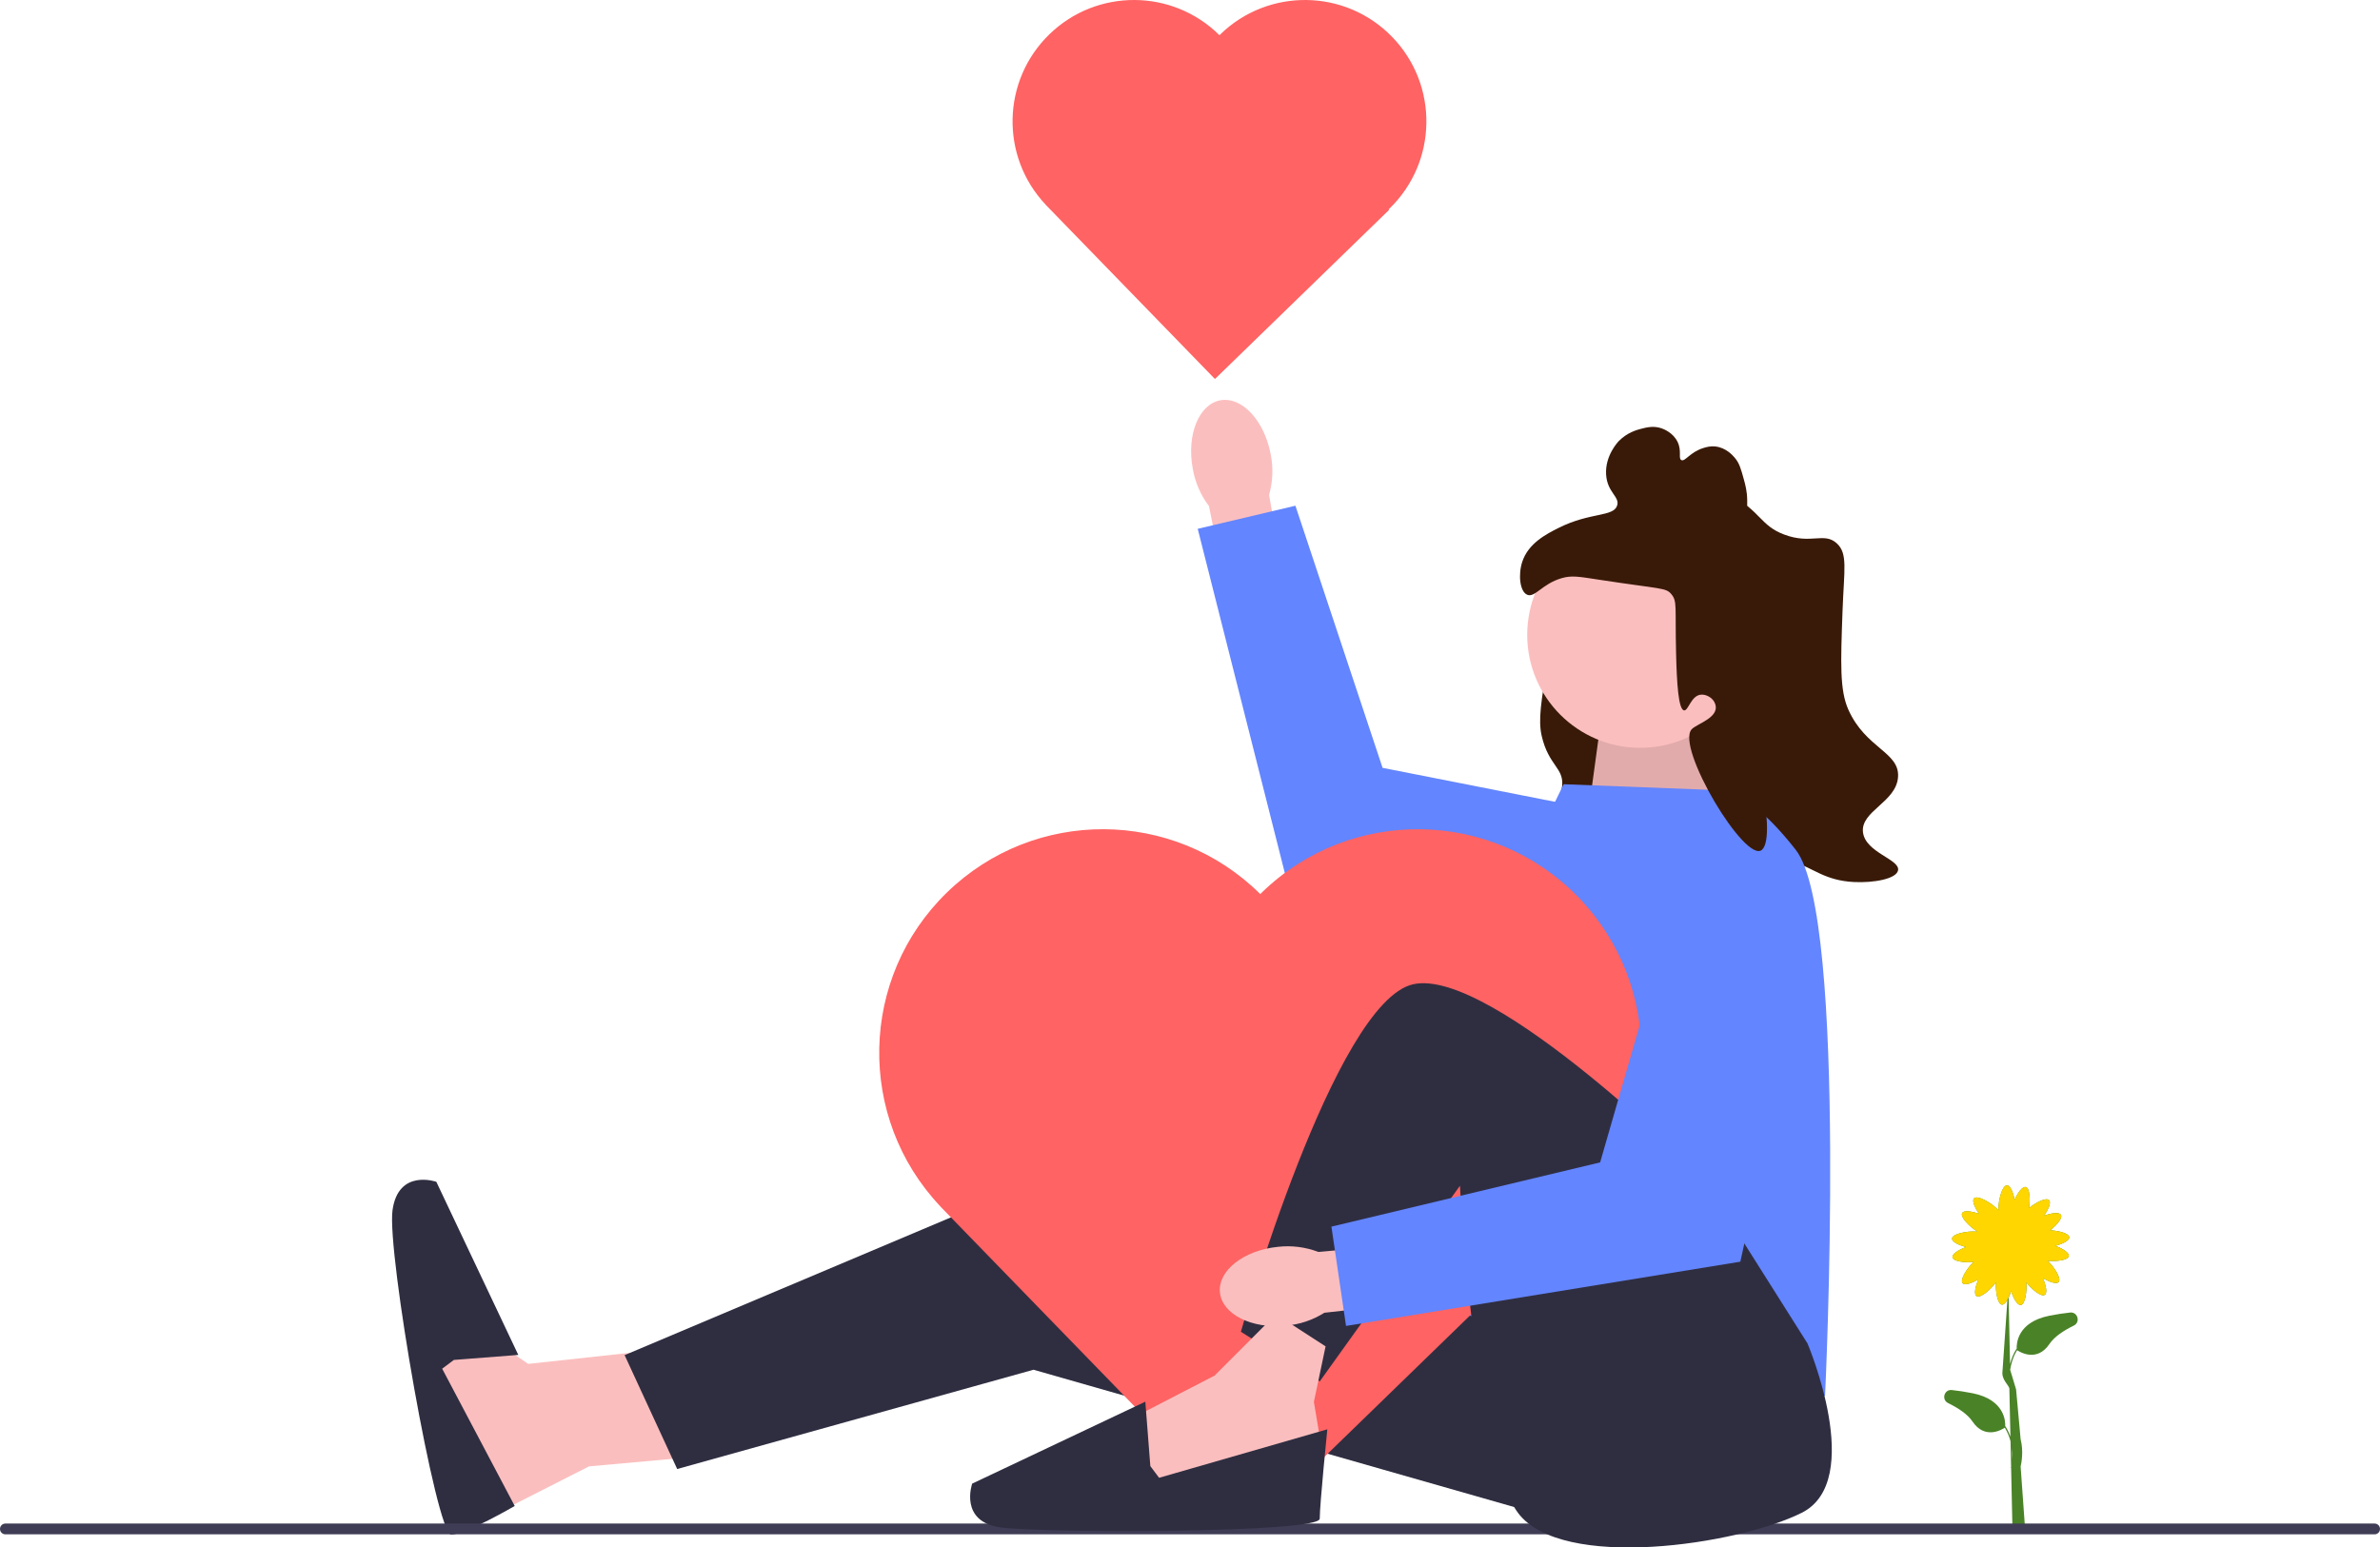 <svg width="769" height="500" viewBox="0 0 769 500" fill="none" xmlns="http://www.w3.org/2000/svg">
<g clip-path="url(#clip0_1_56)">
<path d="M214.083 435.968L170.672 440.686L149.91 426.533L137.89 440.686L143.66 470.551L150.266 494.141L190.323 473.8L222.576 470.881L214.083 435.968Z" fill="#FBBEBE"/>
<path d="M433.971 385.959L329.217 384.072L201.815 437.856L218.802 474.655L333.936 442.573L512.3 493.527L487.763 372.749L433.971 385.959Z" fill="#2F2E41"/>
<path d="M146.646 439.408L167.467 437.788L140.984 381.85C140.984 381.85 128.715 377.519 126.828 391.007C124.941 404.496 141.039 495.827 145.758 495.827C150.477 495.827 166.309 486.592 166.309 486.592L142.871 442.239L146.646 439.408H146.646Z" fill="#2F2E41"/>
<path d="M668.864 424.092C666.768 424.317 664.482 424.656 662.05 425.151C651.739 427.25 651.525 434.25 651.615 435.855L651.545 435.812C650.508 437.475 649.859 439.158 649.466 440.746L648.994 419.29C649.299 418.654 649.577 417.932 649.809 417.192C650.581 419.569 651.846 421.814 652.937 421.665C654.355 421.472 654.973 417.299 654.708 414.334C656.512 416.656 659.547 419.14 660.692 418.374C661.607 417.762 661.065 415.243 660.066 412.953C662.147 414.206 664.452 415.03 665.168 414.234C666.144 413.148 663.805 409.441 661.648 407.372C664.535 407.641 668.207 407.181 668.448 405.867C668.646 404.784 666.461 403.418 664.122 402.539C666.471 401.92 668.668 400.84 668.595 399.773C668.509 398.504 665.247 397.655 662.433 397.525C664.555 395.865 666.506 393.57 665.909 392.532C665.361 391.577 662.81 391.947 660.457 392.787C661.849 390.797 662.829 388.553 662.083 387.785C661.154 386.829 657.857 388.48 655.607 390.304C656.045 387.462 655.824 383.874 654.549 383.549C653.482 383.278 651.97 385.365 650.933 387.638C650.475 385.252 649.548 382.987 648.478 382.987C646.953 382.987 645.717 387.584 645.717 390.578C645.717 390.748 645.721 390.907 645.729 391.059C645.576 390.882 645.401 390.697 645.2 390.502C643.052 388.416 638.893 386.1 637.83 387.194C637.085 387.962 638.064 390.205 639.457 392.196C637.103 391.355 634.552 390.986 634.004 391.94C633.267 393.222 636.417 396.423 638.977 397.976C638.823 397.957 638.661 397.942 638.489 397.93C635.501 397.726 630.83 398.646 630.726 400.167C630.653 401.235 632.851 402.314 635.2 402.934C632.861 403.813 630.675 405.179 630.874 406.261C631.114 407.575 634.787 408.035 637.674 407.766C635.517 409.835 633.178 413.542 634.154 414.629C634.869 415.425 637.175 414.601 639.256 413.347C638.257 415.637 637.715 418.157 638.629 418.769C639.839 419.577 643.155 416.763 644.903 414.341C644.725 417.304 645.434 421.374 646.841 421.535C647.429 421.602 648.053 420.975 648.615 420.009L647.022 443.071C646.649 445.757 649.032 447.509 649.245 448.616L649.589 464.233C649.201 463.121 648.678 461.982 647.974 460.853L647.904 460.896C647.994 459.291 647.78 452.291 637.469 450.192C635.037 449.697 632.751 449.358 630.655 449.133C628.181 448.867 627.216 452.252 629.451 453.346C632.688 454.93 635.732 456.925 637.319 459.288C641.376 465.33 646.981 461.837 647.778 461.295C648.668 462.777 649.252 464.269 649.621 465.69L649.803 473.984C649.759 474.18 649.728 474.29 649.725 474.298L649.811 474.323L650.253 494.395L654.35 494.362L652.885 473.845C653.131 472.739 653.889 468.968 652.885 465.053L651.419 448.933C651.502 449.356 651.415 448.92 651.419 448.933L649.507 442.599C649.785 440.639 650.43 438.435 651.741 436.254C652.538 436.796 658.143 440.289 662.2 434.247C663.787 431.884 666.831 429.889 670.068 428.305C672.302 427.211 671.337 423.826 668.864 424.092ZM650.145 471.581L650.068 468.071C650.223 469.398 650.215 470.596 650.145 471.581Z" fill="#4A8327"/>
<path d="M649.809 417.192C649.577 417.932 648.921 419.372 648.615 420.009C648.053 420.975 647.429 421.602 646.841 421.535C645.434 421.374 644.725 417.304 644.903 414.341C643.155 416.763 639.839 419.577 638.629 418.769C637.714 418.157 638.257 415.637 639.256 413.347C637.175 414.601 634.869 415.425 634.154 414.629C633.178 413.542 635.517 409.835 637.674 407.766C634.787 408.035 631.114 407.575 630.874 406.261C630.675 405.179 632.861 403.813 635.2 402.934C632.85 402.314 630.653 401.235 630.726 400.167C630.83 398.646 635.501 397.726 638.489 397.93C638.661 397.942 638.823 397.957 638.976 397.976C636.417 396.423 633.267 393.222 634.004 391.94C634.552 390.986 637.103 391.355 639.457 392.196C638.064 390.205 637.085 387.962 637.83 387.194C638.893 386.1 643.052 388.416 645.2 390.502C645.4 390.697 645.576 390.882 645.729 391.059C645.721 390.907 645.717 390.748 645.717 390.578C645.717 387.584 646.953 382.987 648.478 382.987C649.548 382.987 650.475 385.252 650.933 387.638C651.97 385.365 653.482 383.278 654.549 383.549C655.824 383.874 656.045 387.462 655.607 390.304C657.857 388.48 661.154 386.829 662.083 387.785C662.828 388.553 661.849 390.797 660.457 392.787C662.81 391.947 665.361 391.577 665.909 392.532C666.506 393.57 664.555 395.865 662.433 397.525C665.247 397.655 668.509 398.504 668.595 399.773C668.668 400.84 666.471 401.92 664.121 402.539C666.461 403.418 668.646 404.784 668.448 405.867C668.207 407.181 664.535 407.641 661.648 407.372C663.805 409.441 666.144 413.148 665.167 414.234C664.452 415.03 662.147 414.206 660.066 412.953C661.065 415.243 661.607 417.762 660.692 418.374C659.547 419.14 656.512 416.656 654.708 414.334C654.973 417.299 654.355 421.472 652.936 421.665C651.846 421.814 650.581 419.569 649.809 417.192Z" fill="#FFD600"/>
<path d="M0 494.015C0 494.983 0.777 495.759 1.744 495.759H767.256C768.223 495.759 769 494.983 769 494.015C769 493.048 768.223 492.271 767.256 492.271H1.744C0.777 492.271 0 493.048 0 494.015Z" fill="#3F3D56"/>
<path d="M576.473 172.711C568.642 169.749 569.111 165.264 558.542 159.501C554.01 157.029 550.392 155.056 545.33 154.783C536.399 154.3 529.591 159.464 524.568 163.275C517.254 168.823 513.381 175.048 511.356 178.372C507.959 183.947 506.391 188.599 504.75 193.469C502.336 200.633 501.412 205.996 500.031 214.228C497.971 226.514 496.941 232.657 498.144 237.817C500.374 247.385 505.282 248.049 504.75 253.858C503.851 263.671 489.588 264.582 487.763 274.617C486.249 282.94 494.124 292.958 502.862 296.319C508.166 298.359 513.049 297.663 526.456 293.488C562.019 282.415 567.726 274.839 579.304 278.391C585.889 280.411 589.49 284.533 599.122 284.996C605.282 285.292 612.714 284.035 613.278 281.222C613.995 277.644 602.798 275.545 601.953 268.955C601.067 262.04 612.74 259.239 613.278 251.027C613.805 242.982 602.851 241.868 597.235 229.325C594.41 223.016 594.723 214.425 595.347 197.244C595.829 183.984 597.114 178.855 593.46 175.541C589.348 171.813 585.181 176.004 576.473 172.711V172.711Z" fill="#391A08"/>
<path d="M513.5 260.5L518.318 225.221L548.517 224.278L560.785 267.682L513.5 260.5Z" fill="#E2ABAB"/>
<path d="M554.295 255.274L505.222 253.386L490.006 284.667L466.529 423.23L589.685 451.066C589.685 451.066 597.235 296.319 580.248 274.617C563.261 252.915 554.295 255.274 554.295 255.274V255.274Z" fill="#6385FF"/>
<path d="M529.953 241.62C550.108 241.62 566.448 225.283 566.448 205.13C566.448 184.977 550.108 168.64 529.953 168.64C509.797 168.64 493.457 184.977 493.457 205.13C493.457 225.283 509.797 241.62 529.953 241.62Z" fill="#FBBEBE"/>
<path d="M546.63 235.601C548.465 233.703 556.339 231.662 553.949 226.891C553.164 225.324 551.137 224.255 549.486 224.462C546.355 224.854 545.521 229.713 544.133 229.528C542.301 229.284 541.781 220.552 541.558 211.17C541.196 195.922 541.984 194.326 540.032 191.985C538.235 189.831 536.93 190.419 516.825 187.334C510.037 186.292 507.826 185.863 504.531 186.827C498.267 188.659 495.916 193.238 493.444 192.164C491.064 191.129 490.493 185.687 491.855 181.523C493.8 175.575 499.576 172.582 503.608 170.564C513.902 165.411 521.362 167.087 522.525 163.305C523.397 160.471 519.33 159.133 518.951 153.379C518.544 147.209 522.823 142.744 523.095 142.468C525.785 139.746 528.869 138.907 530.211 138.561C532.09 138.075 534.293 137.506 536.882 138.401C537.4 138.58 540.593 139.738 542.061 142.816C543.461 145.753 542.202 148.157 543.269 148.66C544.479 149.232 546.027 146.099 550.384 144.753C551.304 144.469 552.595 144.084 554.244 144.26C557.705 144.63 559.884 147.166 560.471 147.849C561.992 149.619 562.475 151.364 563.442 154.852C563.939 156.648 564.512 158.772 564.538 161.633C564.556 163.554 564.572 165.302 563.871 167.256C563.871 167.256 562.732 170.434 556.2 175.848C556.2 175.848 558.935 173.135 560.282 173.481C562.587 174.074 571.534 177.093 575.929 185.788C577.916 189.72 579.21 189.113 580.774 193.014C581.142 193.932 583.838 200.955 580.871 208.228C578.601 213.791 575.612 213.147 573.914 218.806C573.103 221.511 573.794 221.633 572.692 229.113C572.059 233.413 566.472 229.991 565.504 231.826C564.85 233.066 574.68 269.498 569.34 274.544C564.109 279.487 541.205 241.207 546.63 235.601H546.63Z" fill="#391A08"/>
<path d="M410.571 146.763C408.525 135.841 401.23 128.042 394.278 129.345C387.326 130.648 383.35 140.557 385.398 151.484C386.156 155.86 387.951 159.99 390.634 163.53L399.885 209.701L418.137 205.997L410.051 159.892C411.271 155.62 411.449 151.118 410.571 146.763V146.763Z" fill="#FBBEBE"/>
<path d="M546.945 267.847L446.723 248.1L418.558 163.402L386.997 170.867L418.659 295.987L532.104 310.912L546.945 267.847Z" fill="#6385FF"/>
<path d="M394.31 11.089C394.211 11.184 394.121 11.285 394.024 11.381C378.847 -3.677 354.405 -3.809 339.066 11.083C323.672 26.034 323.152 50.578 337.898 66.168L337.888 66.177L338.256 66.555L392.559 122.459L448.85 67.796L448.694 67.635C448.788 67.545 448.887 67.462 448.98 67.37C464.525 52.276 464.887 27.44 449.79 11.898C434.693 -3.643 409.854 -4.006 394.31 11.089V11.089Z" fill="#FF6363"/>
<path d="M407.74 288.351C407.559 288.527 407.392 288.712 407.213 288.889C379.261 261.156 334.245 260.912 305.994 288.34C277.642 315.877 276.684 361.081 303.843 389.794L303.826 389.811L304.502 390.507L404.517 493.469L508.191 392.793L507.902 392.497C508.077 392.331 508.258 392.177 508.431 392.009C537.06 364.208 537.727 318.467 509.922 289.842C482.117 261.218 436.369 260.55 407.74 288.351L407.74 288.351Z" fill="#FF6363"/>
<path d="M584.023 434.081C584.023 434.081 602.897 478.429 582.135 488.809C561.373 499.188 504.505 507.68 490.471 488.809C476.438 469.937 471.719 383.128 471.719 383.128L426.421 446.348L400.94 430.307C400.94 430.307 431.139 323.683 456.62 318.021C482.1 312.36 550.048 380.297 550.048 380.297L584.023 434.081H584.023Z" fill="#2F2E41"/>
<path d="M412.265 424.646L392.447 444.461L365.079 458.614L367.91 483.147L419.815 477.486L426.421 464.276L424.533 452.953L428.308 435.025L412.265 424.646Z" fill="#FBBEBE"/>
<path d="M371.685 473.711L370.064 452.894L314.118 479.373C314.118 479.373 309.785 491.639 323.276 493.527C336.767 495.414 426.421 495.414 426.421 490.696C426.421 485.978 428.873 461.824 428.873 461.824L374.516 477.486L371.685 473.711H371.685Z" fill="#2F2E41"/>
<path d="M412.928 402.861C401.867 403.957 393.468 410.552 394.167 417.59C394.867 424.627 404.398 429.441 415.462 428.343C419.888 427.965 424.159 426.532 427.917 424.166L474.721 418.928L472.602 400.427L425.965 404.509C421.813 402.927 417.343 402.361 412.928 402.861V402.861Z" fill="#FBBEBE"/>
<path d="M545.33 277.448L517.018 375.58L430.196 396.338L434.914 428.42L562.317 407.661L586.963 295.941L545.33 277.448Z" fill="#6385FF"/>
</g>
<defs>
<clipPath id="clip0_1_56">
<rect width="769" height="500" fill="white"/>
</clipPath>
</defs>
</svg>
